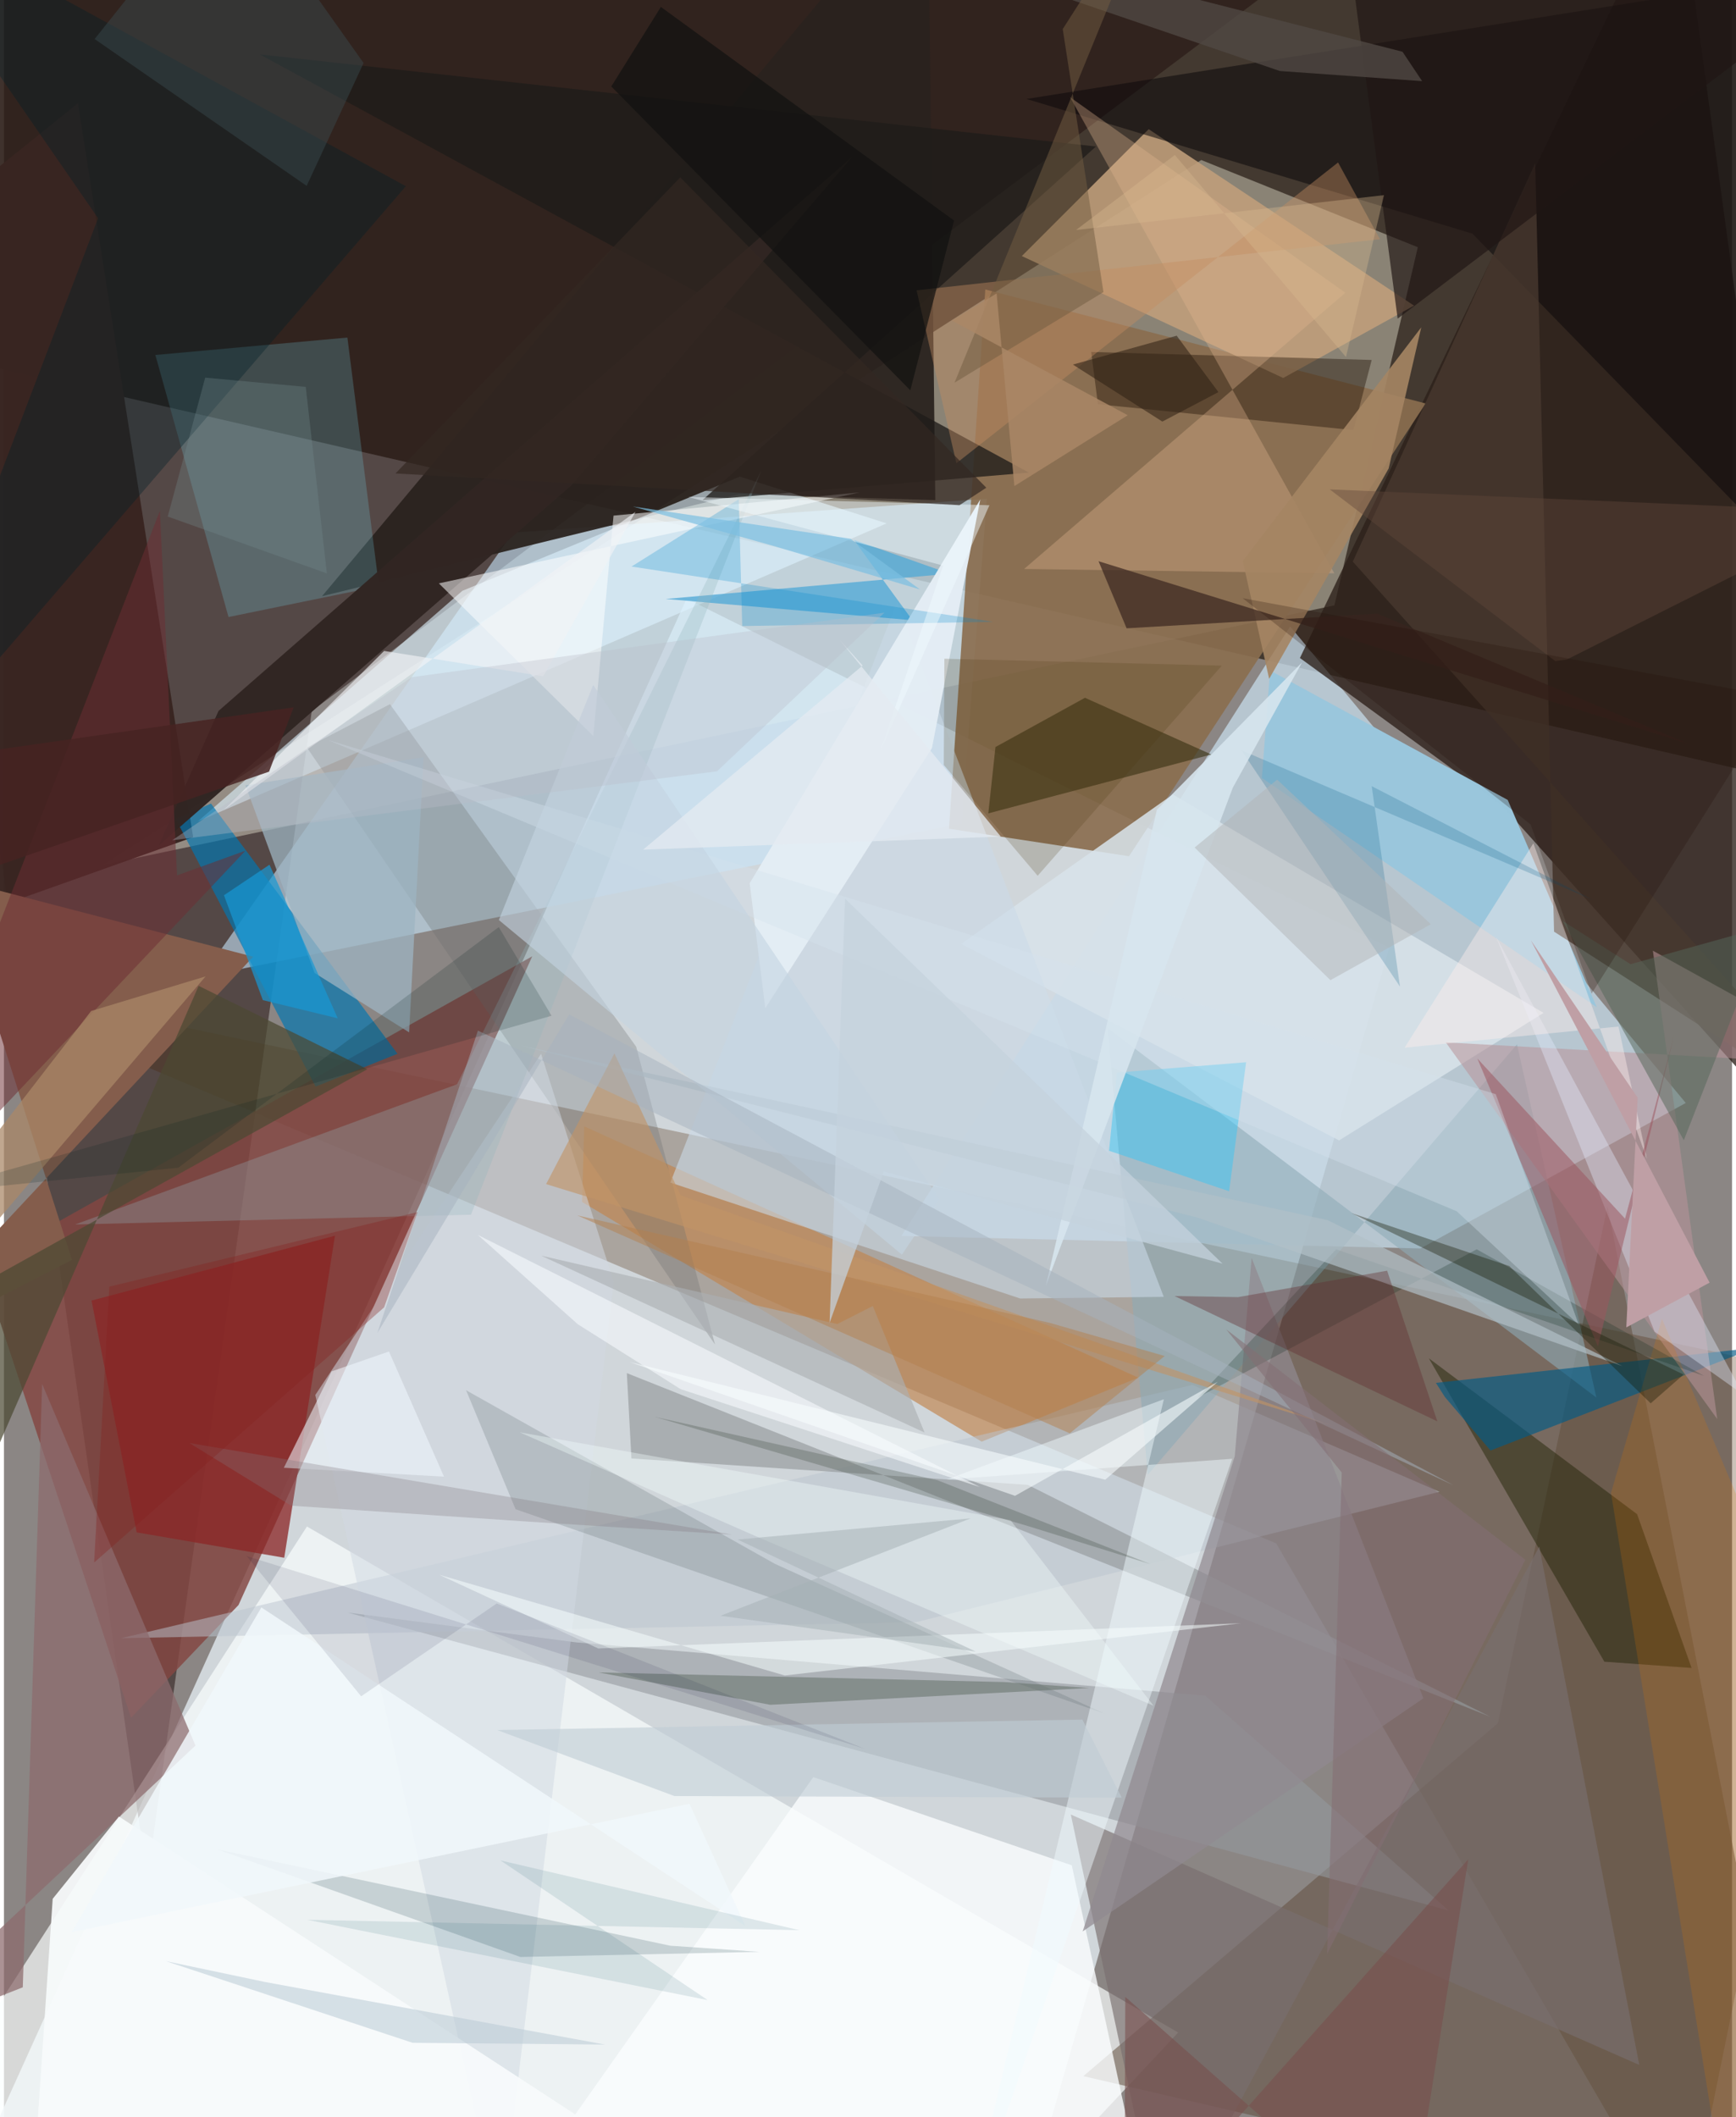 <svg xmlns="http://www.w3.org/2000/svg" width="228" height="278" viewBox="0 0 836 1024"><path fill="#8b8684" d="M0 0h836v1024H0z"/><path fill="#dde6ea" fill-opacity=".835" d="M330.245 289.544L-5.07 1030.352 488.976 1086l181.182-627.602z"/><path fill="#2c1f14" fill-opacity=".745" d="M854.237-62h-874.44L-62 164.375 898 385.49z"/><path fill="#21100e" fill-opacity=".522" d="M606.958-.254L-62-8.001 69.322 908.88l79.58-564.95z"/><path fill="#fffce8" fill-opacity=".376" d="M683.982 119.57L579.218 77.396 47.68 418.398l595.957-125.586z"/><path fill="#472300" fill-opacity=".275" d="M-41.028 469.592L898 668.726 812.802 1086 615.474 746.508z"/><path fill="#c1d6e3" fill-opacity=".8" d="M813.62 533.472L622.228 302.985 434.183 597.772l251.056 6.072z"/><path fill="#2c1f19" fill-opacity=".78" d="M809.424-62L626.951 318.245l97.575 71.102L898 582.867z"/><path fill="#c7e5fa" fill-opacity=".592" d="M463.234 398.307L475.5 241.193l-229.3 16.448L95.744 472.464z"/><path fill="#8a6d4f" fill-opacity=".914" d="M544.27 414.128l-87.081-13.296 17.557-260.824 213.045 55.132z"/><path fill="#844642" fill-opacity=".827" d="M61.496 830.806l51.971-54.512 142.12-313.778-266.626 149.25z"/><path fill="#faffff" fill-opacity=".678" d="M-57.1 1053.975l203.682-315.663 421.468 244.75L471.55 1086z"/><path fill="#2a221e" fill-opacity=".941" d="M446.973-62l3.577 303.894-94.986-2.869-201.68 49.32z"/><path fill="#625140" fill-opacity=".541" d="M874.12 1086l-98.354-502.681-53.044 250.16-200.548 170.67z"/><path fill="#c09f7a" fill-opacity=".882" d="M618.87 182.816l-126.46-58.968 61.37-61.367 128.373 85.334z"/><path fill="#382521" fill-opacity=".98" d="M-21.463 445.102L-62 128.649l97.797-78.705 55.73 354.973z"/><path fill="#95999e" fill-opacity=".588" d="M698.92 924.055L581.11 820.133l-304.329-25.782-110.52-14.417z"/><path fill="#ddf3ff" fill-opacity=".596" d="M355.997 230.528L221.772 285.76 93.718 397.351l333.31-144.207z"/><path fill="#c08650" fill-opacity=".675" d="M280.72 544.786l-1.052 36.554 193.334 115.942 75.73-30.962z"/><path fill="#0d0a0c" fill-opacity=".561" d="M494.674 47.865L898-16.168l-46.085 274.55L710.42 113.007z"/><path fill="#0076b2" fill-opacity=".671" d="M150.765 525.541l-67.647-129.39 17.037-7.507 90.24 121.045z"/><path fill="#845d4c" d="M120.566 462.732L-62 658.15l94.899-48.783-58.724-184.725z"/><path fill="#79dff6" fill-opacity=".212" d="M166.147 163.266l15.257 120.258-72.77 14.906-35.389-126.738z"/><path fill="#9ac6dc" fill-opacity=".996" d="M612.524 324.293l114.948 62.602 43.091 100.263-162.02-110.877z"/><path fill="#bbc5cf" fill-opacity=".498" d="M441.236 784.59l253.26-63.06-119.567-51.67L56.65 792.347z"/><path fill="#8eabb7" fill-opacity=".592" d="M533.947 497.229l236.42 178.734-38.415-170.828-178.604 208.162z"/><path fill="#696d6c" fill-opacity=".29" d="M186.733 340.585l-40.19 20.943 197.45 288.786-38.146-144.062z"/><path fill="#d8e3ea" fill-opacity=".859" d="M463 456.54l102.464-72.297 179.357 105.663-98.93 61.68z"/><path fill="#cadae7" fill-opacity=".588" d="M491.638 628.038L322.385 571.97 432.1 291.25l128.986 335.993z"/><path fill="#8b2626" fill-opacity=".761" d="M160.123 597.68L42.375 629.036l21.823 112.121 71.4 12.273z"/><path fill="#47392f" fill-opacity=".8" d="M652.533 271.633L898 545.903l-148.107-95.297-9.114-371.703z"/><path fill="#202305" fill-opacity=".475" d="M774.231 803.71l42.194 3.029-26.357-74.381-100.753-75.4z"/><path fill="#fbfeff" fill-opacity=".788" d="M234.253 1082.357L391.54 859.525l125.039 42.661 38.564 177.714z"/><path fill="#1c0d00" fill-opacity=".396" d="M525.97 170.231l3.263 25.284 123.58 12.521 8.854-33.937z"/><path fill="#383111" fill-opacity=".604" d="M584.097 364.908l-61.133-27.417-43.297 23.819-3.468 32.086z"/><path fill="#796f6f" fill-opacity=".655" d="M791.127 998.744L516.116 877.621 560.483 1086 742.74 748.032z"/><path fill="#1e1c19" fill-opacity=".769" d="M528.3 70.858L337.925 241.894l157.937-13.307-372.1-202.277z"/><path fill="#045b85" fill-opacity=".655" d="M692.73 668.847l4.367 6.859 22.071 25.856 128.24-49.741z"/><path fill="#e3b892" fill-opacity=".341" d="M515.785 47.034L648.92 141.6 493.514 275.193l150.087 2.105z"/><path fill="#b89499" fill-opacity=".549" d="M828.828 686.329l-31.122-226.51L898 515.305l-200.498-11.15z"/><path fill="#95999c" fill-opacity=".655" d="M303.554 705.397l191.755 12.778 223.673 112.134-417.649-166.172z"/><path fill="#d0d9e3" fill-opacity=".522" d="M259.855 509.674l35.139 110.306-54.857 457.608-89.518-402.876z"/><path fill="#312623" fill-opacity=".988" d="M274.455 234.807L74.913 408.874l28.871-64.997L410.54 75.647z"/><path fill="#52a9d6" fill-opacity=".78" d="M320.14 289.696l119.374 10.302-28.393-38.927 46.44 16.409z"/><path fill="#626e72" fill-opacity=".243" d="M247.51 729.965l-23.946-57.548 149.33 83.924 159.54 72.458z"/><path fill="#e3ecf3" fill-opacity=".988" d="M472.303 241.634l-111.55 185.558 7.557 60.435 80.617-125.793z"/><path fill="#effaff" fill-opacity=".471" d="M456.08 715.608l138.123-10.044-130.191 377.478 97.12-406.281z"/><path fill="#003037" fill-opacity=".165" d="M103.36 894.526l146.47 51.999 115.666-2.483-43.178-2.972z"/><path fill="#8d6a6e" fill-opacity=".733" d="M-62 989.254l71.113-28.068 9.362-291.81 74.176 174.887z"/><path fill="#39c5f2" fill-opacity=".482" d="M592.702 576.174l8.221-62.407-62.513 4.99-3.8 37.827z"/><path fill="#94b5bd" fill-opacity=".294" d="M34.448 592.234l191.484-4.732 140.396-359.87L219.206 524.42z"/><path fill="#4b4932" fill-opacity=".718" d="M94.18 476.814L-62 835.654V649.342l237.817-132.197z"/><path fill="#a58563" fill-opacity=".91" d="M669.882 226.59l15.768-68.263-86.35 113.005 12.764 57.004z"/><path fill="#908a90" fill-opacity=".714" d="M595.427 704.343l8.168-95.946 83.086 213.012-164.833 112.753z"/><path fill="#df7600" fill-opacity=".2" d="M777.448 722.08L836.264 1086 898 864.493 802.08 637.82z"/><path fill="#001f27" fill-opacity=".361" d="M-62-50.226L45.534 105.551-62 387.696 194.427 90.067z"/><path fill="#9eb4c2" fill-opacity=".737" d="M196.006 499.32l-45.74-28.733-33.431-90.735 86.146-13.638z"/><path fill="#012213" fill-opacity=".216" d="M712.473 604.253l110.018 61.251-178.02-61.248-66.917 71.656z"/><path fill="#39241e" fill-opacity=".698" d="M543.115 303.883l-13.585-32.434 285.408 88.314-150.573-62.97z"/><path fill="#e2eafe" fill-opacity=".388" d="M861.858 712.347L721.8 453.025l76.736 191.065L898 714.693z"/><path fill="#626c64" fill-opacity=".518" d="M525.054 816.427l-41.327-2.89-196.068-4.652 83.057 15.665z"/><path fill="#f7fafb" fill-opacity=".937" d="M55.642 878.588l-32.062 39.8-7.233 106.8L373.41 1086z"/><path fill="#6c2e32" fill-opacity=".518" d="M75.437 247.074L-62 600.794l178.859-189.37-33.128 11.98z"/><path fill="#fff" fill-opacity=".522" d="M294.897 249.388l-9.776 106.615-74.732-73.845 203.6-43.992z"/><path fill="#c38b60" fill-opacity=".416" d="M645.402 78.576l20.29 37.138-224.192 24.7 19.252 83.656z"/><path fill="#201514" fill-opacity=".675" d="M898-15.24L674.227 154.106 653.76-.264 456.872-62z"/><path fill="#f1f8ff" fill-opacity=".553" d="M186.254 653.67l-27.776 9.635-23.072 46.599 77.468 4.284z"/><path fill="#ffeeed" fill-opacity=".416" d="M677.603 506.721l62.291-98.874 54.96 152.804-13.783-64.146z"/><path fill="#9c555f" fill-opacity=".522" d="M808.023 500.668l-23.794 88.756-71.45-77.474 58.325 139.278z"/><path fill="#025883" fill-opacity=".208" d="M598.691 362.914l76.658 114.252-13.662-96.914 106.96 55.024z"/><path fill="#aa8868" fill-opacity=".737" d="M-62 659.386v-35.663L42.178 488.98l55.347-16.723z"/><path fill="#504943" fill-opacity=".788" d="M617.228 34.345L335.378-62l341.195 87.02 9.5 14.225z"/><path fill="#0089ce" fill-opacity=".251" d="M303.594 274.02l51.89-32.565 1.671 61.35 121.404-2.038z"/><path fill="#3a4a50" fill-opacity=".459" d="M43.86 18.885l102.579 71.02 27.538-59.439L108.366-62z"/><path fill="#f5feff" fill-opacity=".357" d="M556.125 824.994l-69.17-89.744-237.472-42.49 113.415 49.894z"/><path fill="#1798d3" fill-opacity=".706" d="M125.241 483.725L106.436 433l22.03-14.776 33 74.3z"/><path fill="#b2c1c7" fill-opacity=".686" d="M577.504 588.93l-327.695-83.287 390.538 84.498 142.777 70.65z"/><path fill="#d4e1ec" fill-opacity=".373" d="M156.673 357.887l565.032 171.318 40.178 111.624-59.085-54.99z"/><path fill="#f0fbff" fill-opacity=".471" d="M476.743 244.372l-52.615 118.517 30.2-89.316-123.236-33.218z"/><path fill="#332822" fill-opacity=".694" d="M462.266 244.35l12.962-8.465L327.166 85.792 189.412 228.997z"/><path fill="#f6fafd" fill-opacity=".592" d="M229.265 597.297l242.9 121.961-144.813-47.373-49.78-31.42z"/><path fill="#556659" fill-opacity=".51" d="M786.889 466.356l66.31-18.535L812.666 551.5 754.06 445.421z"/><path fill="#612e30" fill-opacity=".384" d="M597.023 627.38l-30.728-.53 127.139 60.619-24.3-72.884z"/><path fill="#acb0b3" fill-opacity=".631" d="M445.383 692.868l-25.06-61.187-17.183 8.71-143.344-33.106z"/><path fill="#c19366" fill-opacity=".612" d="M295.334 509.47l32.037 68.666 315.555 111.556-380.657-116.98z"/><path fill="#151900" fill-opacity=".357" d="M796.651 678.742l15.892-13.915-160.638-78.078 76.336 25.605z"/><path fill="#62483c" fill-opacity=".412" d="M750.478 319.75l5.639-.77L898 247.582l-256.624-10.884z"/><path fill="#725c42" fill-opacity=".51" d="M531.914 141.269L512.2 14.06 560.9-62 459.85 185.1z"/><path fill="#f1f7fb" fill-opacity=".851" d="M358.712 931.592L124.524 777.447 32.803 934.534l298.834-62.093z"/><path fill="#c0cdd4" fill-opacity=".616" d="M238.619 836.772l283.084-5.075 19.044 37.767-216.368-.768z"/><path fill="#f8feff" fill-opacity=".518" d="M287.54 797.306l-76.93-35.633 167.124 48.7 220.648-25.268z"/><path fill="#81767d" fill-opacity=".29" d="M89.694 697.937l49.226 30.302 115.681 7.784 97.746 6.226z"/><path fill="#d6e5ee" fill-opacity=".894" d="M557.75 391.641l70.204-71.232-33.504 60.63-90.465 241.023z"/><path fill="#c3d4e2" fill-opacity=".608" d="M239.424 444.989l194.975 161.823 18.17-26.848-167.503-248.698z"/><path fill="#f8fdff" fill-opacity=".576" d="M489.118 723.48l98.093-55.173-54.418 47.374-230.2-56.94z"/><path fill="#b4804e" fill-opacity=".502" d="M277.364 587.852L515.602 693.25l45.926-37.394-55.56-16.02z"/><path fill="#195a68" fill-opacity=".118" d="M146.702 928.534l193.73 38.836-100.244-67.55 144.572 33.744z"/><path fill="#121210" fill-opacity=".71" d="M317.795 3.348l-23.986 38.467L438.47 188.78l21.161-82.117z"/><path fill="#374336" fill-opacity=".259" d="M314.833 685.272l136.854 30.694 102.931 40.542-59.238-18.4z"/><path fill="#4d3b13" fill-opacity=".2" d="M589.167 321.935l-134.212-3.327-.3 51.36 45.423 53.617z"/><path fill="#b1b3b6" fill-opacity=".486" d="M641.703 474.073l-65.693-64.157 39.93-32.843 74.326 69.95z"/><path fill="#794e4d" fill-opacity=".576" d="M542.035 1086l.435-120.165L678.76 1086l29.634-186.75z"/><path fill="#aa8666" fill-opacity=".855" d="M488.81 235.096l54.844-34.265-85.083-45.765 21.65-13.14z"/><path fill="#a5b1bd" fill-opacity=".502" d="M180.634 644.729l92.814-154.116 427.964 227.845L229.29 498.485z"/><path fill="#231005" fill-opacity=".239" d="M738.534 398.738l29.532 81.83 90.279-143.277-259.123-47.981z"/><path fill="#e4ebf1" fill-opacity=".749" d="M404.454 309.695l77.788 94.922-173.01 6.322 106.19-89.043z"/><path fill="#b8c9d4" fill-opacity=".537" d="M290.747 988.886l-93.058-.852-119.36-39.503 47.812 10.057z"/><path fill="#010a2b" fill-opacity=".094" d="M416.463 845.823L238.38 775.54l-65.578 44.9-55.426-67.851z"/><path fill="#2f2015" fill-opacity=".561" d="M567.33 162.368l20.19 27.281-27.127 14.254-43.275-27.57z"/><path fill="#836e74" fill-opacity=".565" d="M640.118 945.039l7.064-232.846-55.916-69.24 144.743 111.434z"/><path fill="#001d1d" fill-opacity=".173" d="M84.34 564.774l-122.722 12.582 303.298-86.063-25.532-42.903z"/><path fill="#f1f2f5" fill-opacity=".639" d="M305.516 247.566L106.255 391.833l77.65-76.996 76.958 12.283z"/><path fill="#472322" fill-opacity=".839" d="M-62 439.093l190.24-65.87 11.923-31.104L-62 370.994z"/><path fill="#a5b0b5" fill-opacity=".51" d="M346.638 781.491l123.473 17.317-115.232-54.196 112.816-10.243z"/><path fill="#bf9fa5" d="M738.683 454.82l86.456 165.547-40.295 21.658 5.508-111.13z"/><path fill="#c4d2dd" fill-opacity=".737" d="M399.424 639.797l26.218-73.192 163.874 44.59L406.902 434.68z"/><path fill="#b9bdca" fill-opacity=".345" d="M197.196 327.535l-115.75 78.851 263.496-33.322 81.006-76.728z"/><path fill="#dcbb91" fill-opacity=".353" d="M566.434 74.967l82.802 97.729 18.37-78.3-148.952 16.839z"/><path fill="#85211f" fill-opacity=".341" d="M50.968 622.307l-7.345 133.444L183.925 632.31l16.218-46.103z"/><path fill="#768f92" fill-opacity=".298" d="M146 187.124l10.21 90.212-76.984-27.498 18.13-67.186z"/><path fill="#7bbee1" fill-opacity=".698" d="M409.55 260.577l33.61 24.53-70.897-21.058-67.997-19.07z"/></svg>